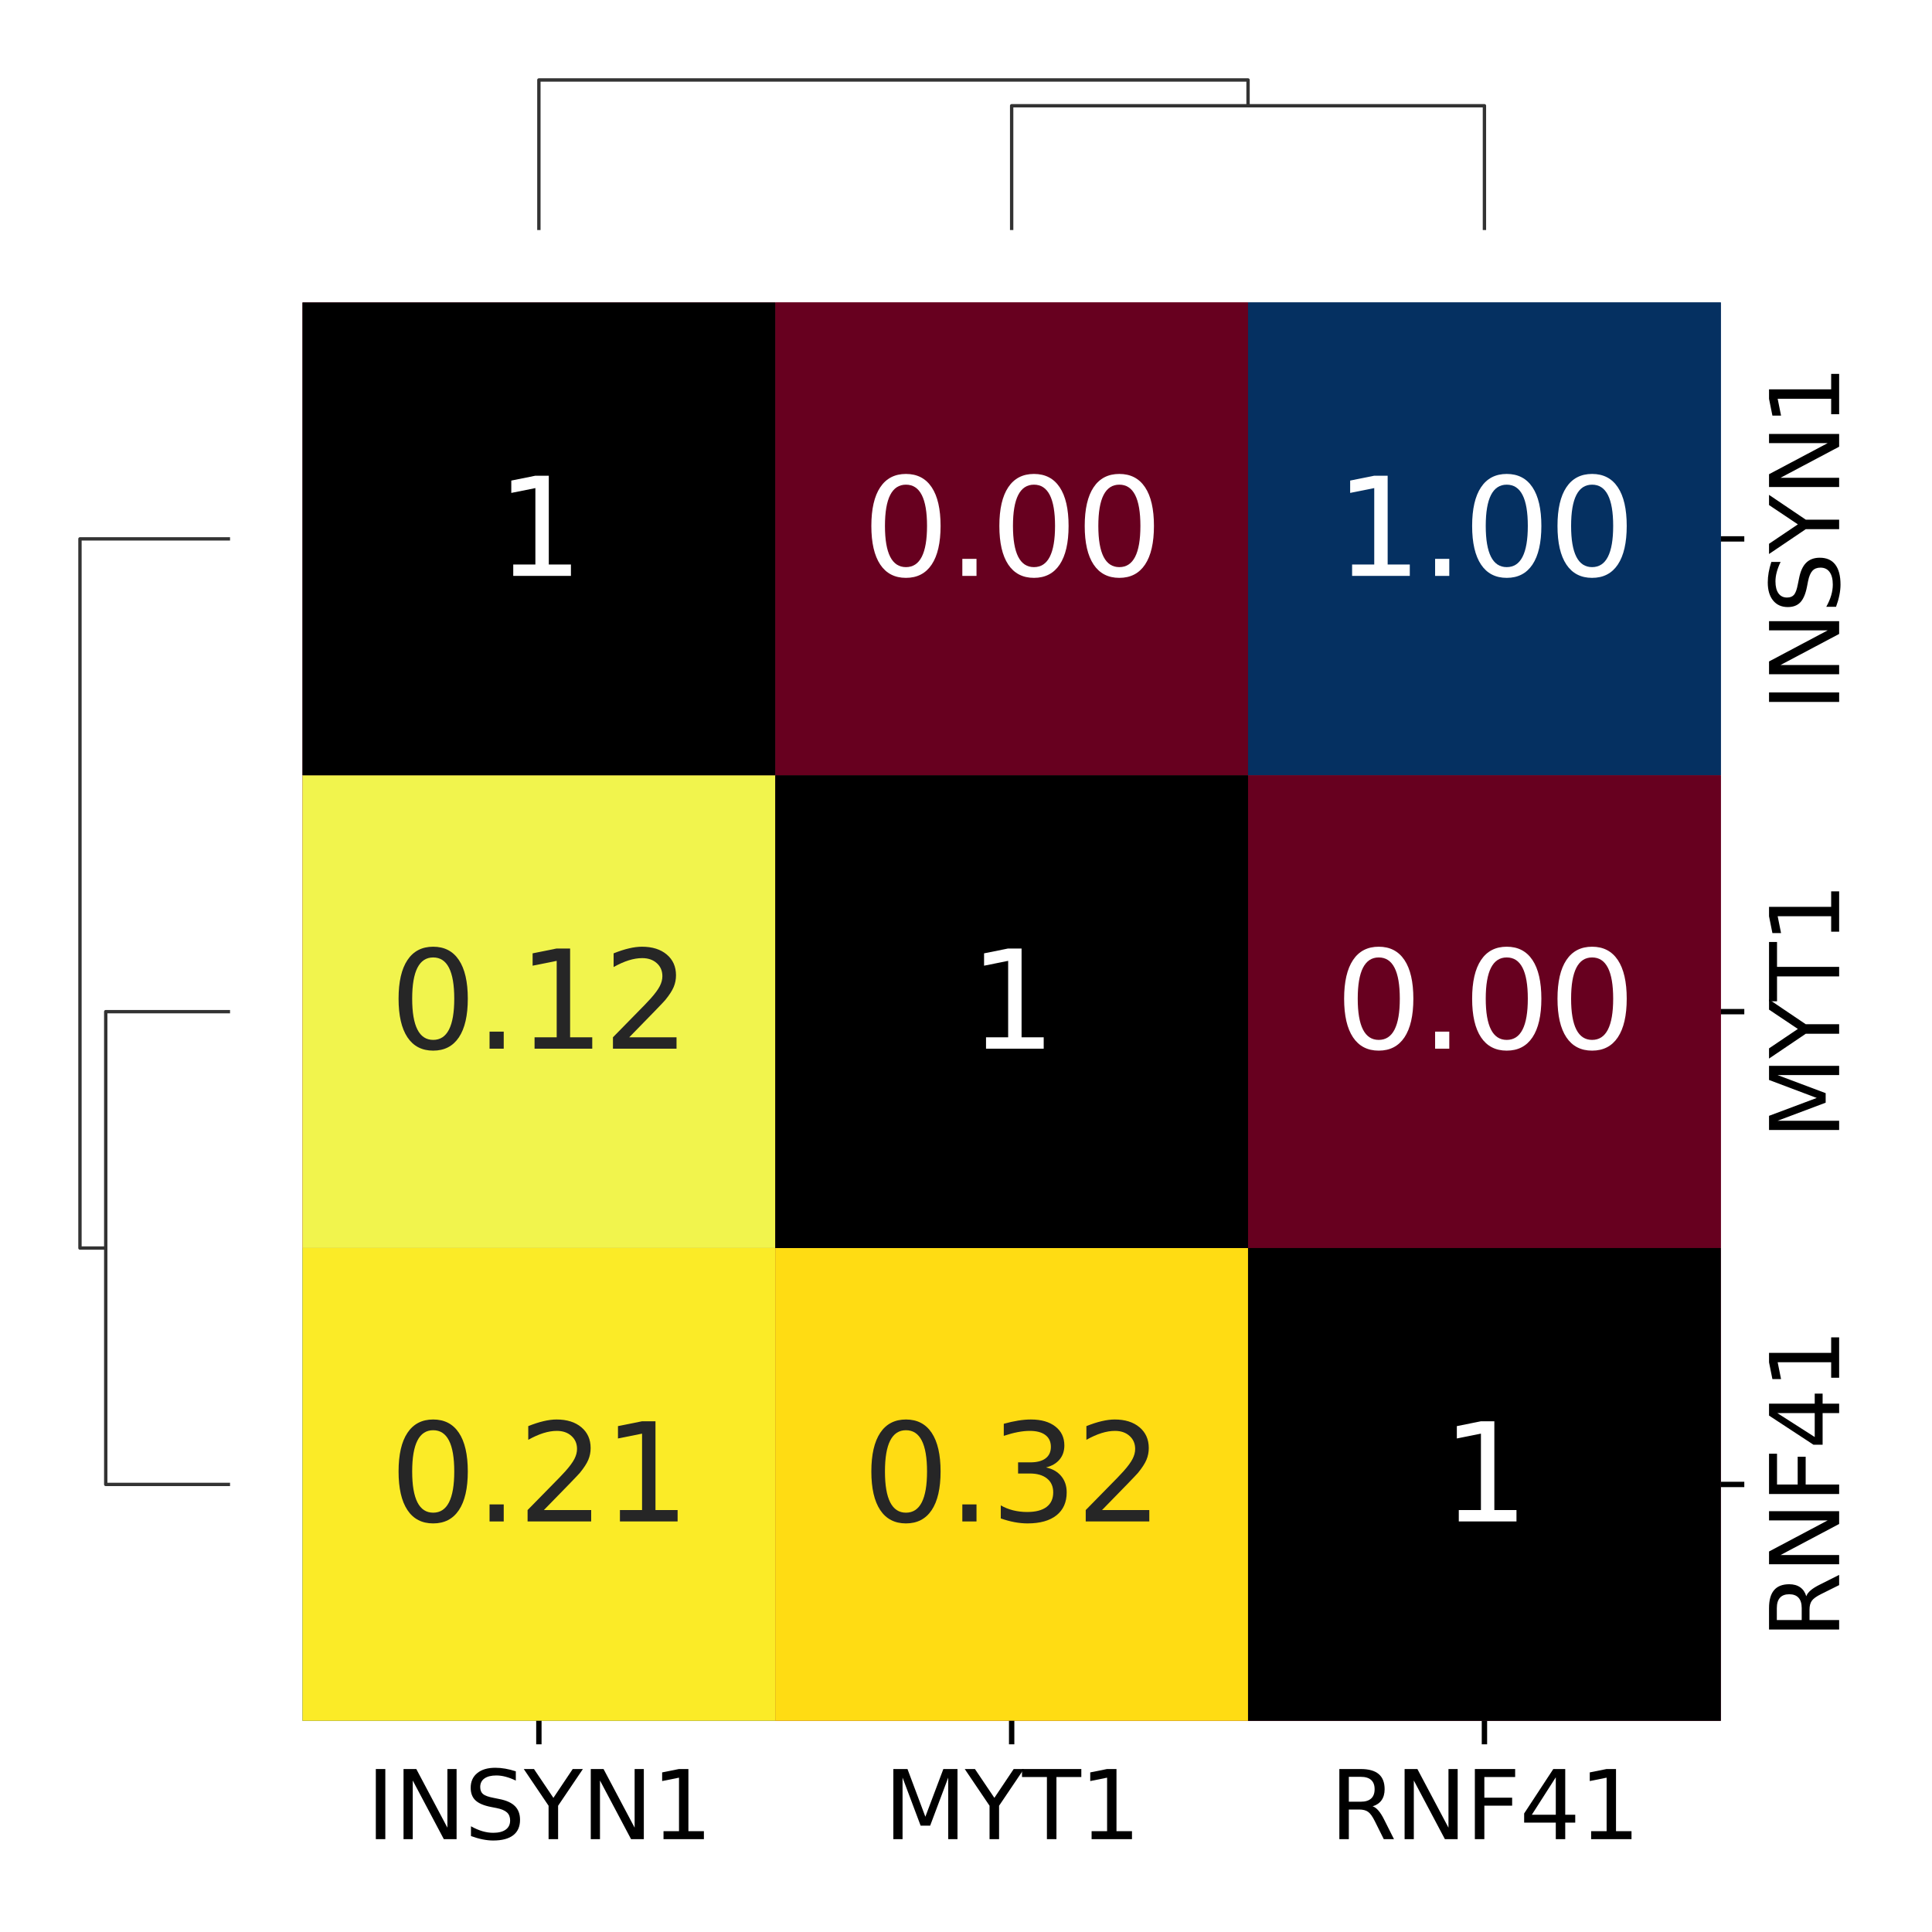 <?xml version="1.0" encoding="utf-8" standalone="no"?>
<!DOCTYPE svg PUBLIC "-//W3C//DTD SVG 1.1//EN"
  "http://www.w3.org/Graphics/SVG/1.1/DTD/svg11.dtd">
<svg xmlns:xlink="http://www.w3.org/1999/xlink" width="288pt" height="288pt" viewBox="0 0 288 288" xmlns="http://www.w3.org/2000/svg" version="1.1">
 <defs>
  <style type="text/css">*{stroke-linejoin: round; stroke-linecap: butt}</style>
 </defs>
 <g id="figure_1">
  <g id="patch_1">
   <path d="M 0 288 
L 288 288 
L 288 0 
L 0 0 
z
" style="fill: #ffffff"/>
  </g>
  <g id="axes_1">
   <g id="LineCollection_1">
    <path d="M 34.292 150.806 
L 15.763 150.806 
L 15.763 221.282 
L 34.292 221.282 
" clip-path="url(#p4265478414)" style="fill: none; stroke: #333333; stroke-width: 0.5"/>
    <path d="M 34.292 80.33 
L 11.919 80.33 
L 11.919 186.044 
L 15.763 186.044 
" clip-path="url(#p4265478414)" style="fill: none; stroke: #333333; stroke-width: 0.5"/>
   </g>
  </g>
  <g id="axes_2">
   <g id="LineCollection_2">
    <path d="M 150.806 34.292 
L 150.806 15.763 
L 221.282 15.763 
L 221.282 34.292 
" clip-path="url(#pa27705b483)" style="fill: none; stroke: #333333; stroke-width: 0.5"/>
    <path d="M 80.33 34.292 
L 80.33 11.919 
L 186.044 11.919 
L 186.044 15.763 
" clip-path="url(#pa27705b483)" style="fill: none; stroke: #333333; stroke-width: 0.5"/>
   </g>
  </g>
  <g id="axes_3">
   <g id="patch_2">
    <path d="M 45.092 256.52 
L 256.52 256.52 
L 256.52 45.092 
L 45.092 45.092 
z
" style="fill: #ffffff"/>
   </g>
   <g id="QuadMesh_1">
    <path d="M 45.092 45.092 
L 115.568 45.092 
L 115.568 115.568 
L 45.092 115.568 
L 45.092 45.092 
" clip-path="url(#p3779ebf0c8)" style="fill: #67001f"/>
    <path d="M 115.568 45.092 
L 186.044 45.092 
L 186.044 115.568 
L 115.568 115.568 
L 115.568 45.092 
" clip-path="url(#p3779ebf0c8)" style="fill: #67001f"/>
    <path d="M 186.044 45.092 
L 256.52 45.092 
L 256.52 115.568 
L 186.044 115.568 
L 186.044 45.092 
" clip-path="url(#p3779ebf0c8)" style="fill: #053061"/>
    <path d="M 45.092 115.568 
L 115.568 115.568 
L 115.568 186.044 
L 45.092 186.044 
L 45.092 115.568 
" clip-path="url(#p3779ebf0c8)" style="fill: #67001f"/>
    <path d="M 115.568 115.568 
L 186.044 115.568 
L 186.044 186.044 
L 115.568 186.044 
L 115.568 115.568 
" clip-path="url(#p3779ebf0c8)" style="fill: #67001f"/>
    <path d="M 186.044 115.568 
L 256.52 115.568 
L 256.52 186.044 
L 186.044 186.044 
L 186.044 115.568 
" clip-path="url(#p3779ebf0c8)" style="fill: #67001f"/>
    <path d="M 45.092 186.044 
L 115.568 186.044 
L 115.568 256.52 
L 45.092 256.52 
L 45.092 186.044 
" clip-path="url(#p3779ebf0c8)" style="fill: #053061"/>
    <path d="M 115.568 186.044 
L 186.044 186.044 
L 186.044 256.52 
L 115.568 256.52 
L 115.568 186.044 
" clip-path="url(#p3779ebf0c8)" style="fill: #67001f"/>
    <path d="M 186.044 186.044 
L 256.52 186.044 
L 256.52 256.52 
L 186.044 256.52 
L 186.044 186.044 
" clip-path="url(#p3779ebf0c8)" style="fill: #67001f"/>
   </g>
   <g id="QuadMesh_2">
    <path d="M 45.092 45.092 
L 115.568 45.092 
L 115.568 115.568 
L 45.092 115.568 
L 45.092 45.092 
" clip-path="url(#p3779ebf0c8)" style="fill: none"/>
    <path d="M 115.568 45.092 
L 186.044 45.092 
L 186.044 115.568 
L 115.568 115.568 
L 115.568 45.092 
" clip-path="url(#p3779ebf0c8)" style="fill: #67001f"/>
    <path d="M 186.044 45.092 
L 256.52 45.092 
L 256.52 115.568 
L 186.044 115.568 
L 186.044 45.092 
" clip-path="url(#p3779ebf0c8)" style="fill: #053061"/>
    <path d="M 45.092 115.568 
L 115.568 115.568 
L 115.568 186.044 
L 45.092 186.044 
L 45.092 115.568 
" clip-path="url(#p3779ebf0c8)" style="fill: none"/>
    <path d="M 115.568 115.568 
L 186.044 115.568 
L 186.044 186.044 
L 115.568 186.044 
L 115.568 115.568 
" clip-path="url(#p3779ebf0c8)" style="fill: none"/>
    <path d="M 186.044 115.568 
L 256.52 115.568 
L 256.52 186.044 
L 186.044 186.044 
L 186.044 115.568 
" clip-path="url(#p3779ebf0c8)" style="fill: #67001f"/>
    <path d="M 45.092 186.044 
L 115.568 186.044 
L 115.568 256.52 
L 45.092 256.52 
L 45.092 186.044 
" clip-path="url(#p3779ebf0c8)" style="fill: none"/>
    <path d="M 115.568 186.044 
L 186.044 186.044 
L 186.044 256.52 
L 115.568 256.52 
L 115.568 186.044 
" clip-path="url(#p3779ebf0c8)" style="fill: none"/>
    <path d="M 186.044 186.044 
L 256.52 186.044 
L 256.52 256.52 
L 186.044 256.52 
L 186.044 186.044 
" clip-path="url(#p3779ebf0c8)" style="fill: none"/>
   </g>
   <g id="QuadMesh_3">
    <path d="M 45.092 45.092 
L 115.568 45.092 
L 115.568 115.568 
L 45.092 115.568 
L 45.092 45.092 
" clip-path="url(#p3779ebf0c8)" style="fill: none"/>
    <path d="M 115.568 45.092 
L 186.044 45.092 
L 186.044 115.568 
L 115.568 115.568 
L 115.568 45.092 
" clip-path="url(#p3779ebf0c8)" style="fill: none"/>
    <path d="M 186.044 45.092 
L 256.52 45.092 
L 256.52 115.568 
L 186.044 115.568 
L 186.044 45.092 
" clip-path="url(#p3779ebf0c8)" style="fill: none"/>
    <path d="M 45.092 115.568 
L 115.568 115.568 
L 115.568 186.044 
L 45.092 186.044 
L 45.092 115.568 
" clip-path="url(#p3779ebf0c8)" style="fill: #f1f44d"/>
    <path d="M 115.568 115.568 
L 186.044 115.568 
L 186.044 186.044 
L 115.568 186.044 
L 115.568 115.568 
" clip-path="url(#p3779ebf0c8)" style="fill: none"/>
    <path d="M 186.044 115.568 
L 256.52 115.568 
L 256.52 186.044 
L 186.044 186.044 
L 186.044 115.568 
" clip-path="url(#p3779ebf0c8)" style="fill: none"/>
    <path d="M 45.092 186.044 
L 115.568 186.044 
L 115.568 256.52 
L 45.092 256.52 
L 45.092 186.044 
" clip-path="url(#p3779ebf0c8)" style="fill: #fbeb27"/>
    <path d="M 115.568 186.044 
L 186.044 186.044 
L 186.044 256.52 
L 115.568 256.52 
L 115.568 186.044 
" clip-path="url(#p3779ebf0c8)" style="fill: #ffdc13"/>
    <path d="M 186.044 186.044 
L 256.52 186.044 
L 256.52 256.52 
L 186.044 256.52 
L 186.044 186.044 
" clip-path="url(#p3779ebf0c8)" style="fill: none"/>
   </g>
   <g id="QuadMesh_4">
    <path d="M 45.092 45.092 
L 115.568 45.092 
L 115.568 115.568 
L 45.092 115.568 
L 45.092 45.092 
" clip-path="url(#p3779ebf0c8)"/>
    <path d="M 115.568 45.092 
L 186.044 45.092 
L 186.044 115.568 
L 115.568 115.568 
L 115.568 45.092 
" clip-path="url(#p3779ebf0c8)" style="fill: none"/>
    <path d="M 186.044 45.092 
L 256.52 45.092 
L 256.52 115.568 
L 186.044 115.568 
L 186.044 45.092 
" clip-path="url(#p3779ebf0c8)" style="fill: none"/>
    <path d="M 45.092 115.568 
L 115.568 115.568 
L 115.568 186.044 
L 45.092 186.044 
L 45.092 115.568 
" clip-path="url(#p3779ebf0c8)" style="fill: none"/>
    <path d="M 115.568 115.568 
L 186.044 115.568 
L 186.044 186.044 
L 115.568 186.044 
L 115.568 115.568 
" clip-path="url(#p3779ebf0c8)"/>
    <path d="M 186.044 115.568 
L 256.52 115.568 
L 256.52 186.044 
L 186.044 186.044 
L 186.044 115.568 
" clip-path="url(#p3779ebf0c8)" style="fill: none"/>
    <path d="M 45.092 186.044 
L 115.568 186.044 
L 115.568 256.52 
L 45.092 256.52 
L 45.092 186.044 
" clip-path="url(#p3779ebf0c8)" style="fill: none"/>
    <path d="M 115.568 186.044 
L 186.044 186.044 
L 186.044 256.52 
L 115.568 256.52 
L 115.568 186.044 
" clip-path="url(#p3779ebf0c8)" style="fill: none"/>
    <path d="M 186.044 186.044 
L 256.52 186.044 
L 256.52 256.52 
L 186.044 256.52 
L 186.044 186.044 
" clip-path="url(#p3779ebf0c8)"/>
   </g>
   <g id="matplotlib.axis_1">
    <g id="xtick_1">
     <g id="line2d_1">
      <defs>
       <path id="mb183c6eb29" d="M 0 0 
L 0 3.5 
" style="stroke: #000000; stroke-width: 0.8"/>
      </defs>
      <g>
       <use xlink:href="#mb183c6eb29" x="80.33" y="256.52" style="stroke: #000000; stroke-width: 0.8"/>
      </g>
     </g>
     <g id="text_1">
      <!-- INSYN1 -->
      <g transform="translate(54.618 274.158) scale(0.14 -0.14)">
       <defs>
        <path id="DejaVuSans-49" d="M 628 4666 
L 1259 4666 
L 1259 0 
L 628 0 
L 628 4666 
z
" transform="scale(0.016)"/>
        <path id="DejaVuSans-4e" d="M 628 4666 
L 1478 4666 
L 3547 763 
L 3547 4666 
L 4159 4666 
L 4159 0 
L 3309 0 
L 1241 3903 
L 1241 0 
L 628 0 
L 628 4666 
z
" transform="scale(0.016)"/>
        <path id="DejaVuSans-53" d="M 3425 4513 
L 3425 3897 
Q 3066 4069 2747 4153 
Q 2428 4238 2131 4238 
Q 1616 4238 1336 4038 
Q 1056 3838 1056 3469 
Q 1056 3159 1242 3001 
Q 1428 2844 1947 2747 
L 2328 2669 
Q 3034 2534 3370 2195 
Q 3706 1856 3706 1288 
Q 3706 609 3251 259 
Q 2797 -91 1919 -91 
Q 1588 -91 1214 -16 
Q 841 59 441 206 
L 441 856 
Q 825 641 1194 531 
Q 1563 422 1919 422 
Q 2459 422 2753 634 
Q 3047 847 3047 1241 
Q 3047 1584 2836 1778 
Q 2625 1972 2144 2069 
L 1759 2144 
Q 1053 2284 737 2584 
Q 422 2884 422 3419 
Q 422 4038 858 4394 
Q 1294 4750 2059 4750 
Q 2388 4750 2728 4690 
Q 3069 4631 3425 4513 
z
" transform="scale(0.016)"/>
        <path id="DejaVuSans-59" d="M -13 4666 
L 666 4666 
L 1959 2747 
L 3244 4666 
L 3922 4666 
L 2272 2222 
L 2272 0 
L 1638 0 
L 1638 2222 
L -13 4666 
z
" transform="scale(0.016)"/>
        <path id="DejaVuSans-31" d="M 794 531 
L 1825 531 
L 1825 4091 
L 703 3866 
L 703 4441 
L 1819 4666 
L 2450 4666 
L 2450 531 
L 3481 531 
L 3481 0 
L 794 0 
L 794 531 
z
" transform="scale(0.016)"/>
       </defs>
       <use xlink:href="#DejaVuSans-49"/>
       <use xlink:href="#DejaVuSans-4e" x="29.492"/>
       <use xlink:href="#DejaVuSans-53" x="104.297"/>
       <use xlink:href="#DejaVuSans-59" x="167.773"/>
       <use xlink:href="#DejaVuSans-4e" x="228.857"/>
       <use xlink:href="#DejaVuSans-31" x="303.662"/>
      </g>
     </g>
    </g>
    <g id="xtick_2">
     <g id="line2d_2">
      <g>
       <use xlink:href="#mb183c6eb29" x="150.806" y="256.52" style="stroke: #000000; stroke-width: 0.8"/>
      </g>
     </g>
     <g id="text_2">
      <!-- MYT1 -->
      <g transform="translate(131.762 274.158) scale(0.14 -0.14)">
       <defs>
        <path id="DejaVuSans-4d" d="M 628 4666 
L 1569 4666 
L 2759 1491 
L 3956 4666 
L 4897 4666 
L 4897 0 
L 4281 0 
L 4281 4097 
L 3078 897 
L 2444 897 
L 1241 4097 
L 1241 0 
L 628 0 
L 628 4666 
z
" transform="scale(0.016)"/>
        <path id="DejaVuSans-54" d="M -19 4666 
L 3928 4666 
L 3928 4134 
L 2272 4134 
L 2272 0 
L 1638 0 
L 1638 4134 
L -19 4134 
L -19 4666 
z
" transform="scale(0.016)"/>
       </defs>
       <use xlink:href="#DejaVuSans-4d"/>
       <use xlink:href="#DejaVuSans-59" x="86.279"/>
       <use xlink:href="#DejaVuSans-54" x="147.363"/>
       <use xlink:href="#DejaVuSans-31" x="208.447"/>
      </g>
     </g>
    </g>
    <g id="xtick_3">
     <g id="line2d_3">
      <g>
       <use xlink:href="#mb183c6eb29" x="221.282" y="256.52" style="stroke: #000000; stroke-width: 0.8"/>
      </g>
     </g>
     <g id="text_3">
      <!-- RNF41 -->
      <g transform="translate(198.248 274.158) scale(0.14 -0.14)">
       <defs>
        <path id="DejaVuSans-52" d="M 2841 2188 
Q 3044 2119 3236 1894 
Q 3428 1669 3622 1275 
L 4263 0 
L 3584 0 
L 2988 1197 
Q 2756 1666 2539 1819 
Q 2322 1972 1947 1972 
L 1259 1972 
L 1259 0 
L 628 0 
L 628 4666 
L 2053 4666 
Q 2853 4666 3247 4331 
Q 3641 3997 3641 3322 
Q 3641 2881 3436 2590 
Q 3231 2300 2841 2188 
z
M 1259 4147 
L 1259 2491 
L 2053 2491 
Q 2509 2491 2742 2702 
Q 2975 2913 2975 3322 
Q 2975 3731 2742 3939 
Q 2509 4147 2053 4147 
L 1259 4147 
z
" transform="scale(0.016)"/>
        <path id="DejaVuSans-46" d="M 628 4666 
L 3309 4666 
L 3309 4134 
L 1259 4134 
L 1259 2759 
L 3109 2759 
L 3109 2228 
L 1259 2228 
L 1259 0 
L 628 0 
L 628 4666 
z
" transform="scale(0.016)"/>
        <path id="DejaVuSans-34" d="M 2419 4116 
L 825 1625 
L 2419 1625 
L 2419 4116 
z
M 2253 4666 
L 3047 4666 
L 3047 1625 
L 3713 1625 
L 3713 1100 
L 3047 1100 
L 3047 0 
L 2419 0 
L 2419 1100 
L 313 1100 
L 313 1709 
L 2253 4666 
z
" transform="scale(0.016)"/>
       </defs>
       <use xlink:href="#DejaVuSans-52"/>
       <use xlink:href="#DejaVuSans-4e" x="69.482"/>
       <use xlink:href="#DejaVuSans-46" x="144.287"/>
       <use xlink:href="#DejaVuSans-34" x="201.807"/>
       <use xlink:href="#DejaVuSans-31" x="265.43"/>
      </g>
     </g>
    </g>
   </g>
   <g id="matplotlib.axis_2">
    <g id="ytick_1">
     <g id="line2d_4">
      <defs>
       <path id="m355d39c031" d="M 0 0 
L 3.5 0 
" style="stroke: #000000; stroke-width: 0.8"/>
      </defs>
      <g>
       <use xlink:href="#m355d39c031" x="256.52" y="80.33" style="stroke: #000000; stroke-width: 0.8"/>
      </g>
     </g>
     <g id="text_4">
      <!-- INSYN1 -->
      <g transform="translate(274.158 106.042) rotate(-90) scale(0.14 -0.14)">
       <use xlink:href="#DejaVuSans-49"/>
       <use xlink:href="#DejaVuSans-4e" x="29.492"/>
       <use xlink:href="#DejaVuSans-53" x="104.297"/>
       <use xlink:href="#DejaVuSans-59" x="167.773"/>
       <use xlink:href="#DejaVuSans-4e" x="228.857"/>
       <use xlink:href="#DejaVuSans-31" x="303.662"/>
      </g>
     </g>
    </g>
    <g id="ytick_2">
     <g id="line2d_5">
      <g>
       <use xlink:href="#m355d39c031" x="256.52" y="150.806" style="stroke: #000000; stroke-width: 0.8"/>
      </g>
     </g>
     <g id="text_5">
      <!-- MYT1 -->
      <g transform="translate(274.158 169.85) rotate(-90) scale(0.14 -0.14)">
       <use xlink:href="#DejaVuSans-4d"/>
       <use xlink:href="#DejaVuSans-59" x="86.279"/>
       <use xlink:href="#DejaVuSans-54" x="147.363"/>
       <use xlink:href="#DejaVuSans-31" x="208.447"/>
      </g>
     </g>
    </g>
    <g id="ytick_3">
     <g id="line2d_6">
      <g>
       <use xlink:href="#m355d39c031" x="256.52" y="221.282" style="stroke: #000000; stroke-width: 0.8"/>
      </g>
     </g>
     <g id="text_6">
      <!-- RNF41 -->
      <g transform="translate(274.158 244.316) rotate(-90) scale(0.14 -0.14)">
       <use xlink:href="#DejaVuSans-52"/>
       <use xlink:href="#DejaVuSans-4e" x="69.482"/>
       <use xlink:href="#DejaVuSans-46" x="144.287"/>
       <use xlink:href="#DejaVuSans-34" x="201.807"/>
       <use xlink:href="#DejaVuSans-31" x="265.43"/>
      </g>
     </g>
    </g>
   </g>
   <g id="text_7">
    <!-- 0.00 -->
    <g style="fill: #ffffff" transform="translate(128.54 85.849) scale(0.2 -0.2)">
     <defs>
      <path id="DejaVuSans-30" d="M 2034 4250 
Q 1547 4250 1301 3770 
Q 1056 3291 1056 2328 
Q 1056 1369 1301 889 
Q 1547 409 2034 409 
Q 2525 409 2770 889 
Q 3016 1369 3016 2328 
Q 3016 3291 2770 3770 
Q 2525 4250 2034 4250 
z
M 2034 4750 
Q 2819 4750 3233 4129 
Q 3647 3509 3647 2328 
Q 3647 1150 3233 529 
Q 2819 -91 2034 -91 
Q 1250 -91 836 529 
Q 422 1150 422 2328 
Q 422 3509 836 4129 
Q 1250 4750 2034 4750 
z
" transform="scale(0.016)"/>
      <path id="DejaVuSans-2e" d="M 684 794 
L 1344 794 
L 1344 0 
L 684 0 
L 684 794 
z
" transform="scale(0.016)"/>
     </defs>
     <use xlink:href="#DejaVuSans-30"/>
     <use xlink:href="#DejaVuSans-2e" x="63.623"/>
     <use xlink:href="#DejaVuSans-30" x="95.41"/>
     <use xlink:href="#DejaVuSans-30" x="159.033"/>
    </g>
   </g>
   <g id="text_8">
    <!-- 1.00 -->
    <g style="fill: #ffffff" transform="translate(199.016 85.849) scale(0.2 -0.2)">
     <use xlink:href="#DejaVuSans-31"/>
     <use xlink:href="#DejaVuSans-2e" x="63.623"/>
     <use xlink:href="#DejaVuSans-30" x="95.41"/>
     <use xlink:href="#DejaVuSans-30" x="159.033"/>
    </g>
   </g>
   <g id="text_9">
    <!-- 0.00 -->
    <g style="fill: #ffffff" transform="translate(199.016 156.325) scale(0.2 -0.2)">
     <use xlink:href="#DejaVuSans-30"/>
     <use xlink:href="#DejaVuSans-2e" x="63.623"/>
     <use xlink:href="#DejaVuSans-30" x="95.41"/>
     <use xlink:href="#DejaVuSans-30" x="159.033"/>
    </g>
   </g>
   <g id="text_10">
    <!-- 0.12 -->
    <g style="fill: #262626" transform="translate(58.064 156.325) scale(0.2 -0.2)">
     <defs>
      <path id="DejaVuSans-32" d="M 1228 531 
L 3431 531 
L 3431 0 
L 469 0 
L 469 531 
Q 828 903 1448 1529 
Q 2069 2156 2228 2338 
Q 2531 2678 2651 2914 
Q 2772 3150 2772 3378 
Q 2772 3750 2511 3984 
Q 2250 4219 1831 4219 
Q 1534 4219 1204 4116 
Q 875 4013 500 3803 
L 500 4441 
Q 881 4594 1212 4672 
Q 1544 4750 1819 4750 
Q 2544 4750 2975 4387 
Q 3406 4025 3406 3419 
Q 3406 3131 3298 2873 
Q 3191 2616 2906 2266 
Q 2828 2175 2409 1742 
Q 1991 1309 1228 531 
z
" transform="scale(0.016)"/>
     </defs>
     <use xlink:href="#DejaVuSans-30"/>
     <use xlink:href="#DejaVuSans-2e" x="63.623"/>
     <use xlink:href="#DejaVuSans-31" x="95.41"/>
     <use xlink:href="#DejaVuSans-32" x="159.033"/>
    </g>
   </g>
   <g id="text_11">
    <!-- 0.21 -->
    <g style="fill: #262626" transform="translate(58.064 226.801) scale(0.2 -0.2)">
     <use xlink:href="#DejaVuSans-30"/>
     <use xlink:href="#DejaVuSans-2e" x="63.623"/>
     <use xlink:href="#DejaVuSans-32" x="95.41"/>
     <use xlink:href="#DejaVuSans-31" x="159.033"/>
    </g>
   </g>
   <g id="text_12">
    <!-- 0.32 -->
    <g style="fill: #262626" transform="translate(128.54 226.801) scale(0.2 -0.2)">
     <defs>
      <path id="DejaVuSans-33" d="M 2597 2516 
Q 3050 2419 3304 2112 
Q 3559 1806 3559 1356 
Q 3559 666 3084 287 
Q 2609 -91 1734 -91 
Q 1441 -91 1130 -33 
Q 819 25 488 141 
L 488 750 
Q 750 597 1062 519 
Q 1375 441 1716 441 
Q 2309 441 2620 675 
Q 2931 909 2931 1356 
Q 2931 1769 2642 2001 
Q 2353 2234 1838 2234 
L 1294 2234 
L 1294 2753 
L 1863 2753 
Q 2328 2753 2575 2939 
Q 2822 3125 2822 3475 
Q 2822 3834 2567 4026 
Q 2313 4219 1838 4219 
Q 1578 4219 1281 4162 
Q 984 4106 628 3988 
L 628 4550 
Q 988 4650 1302 4700 
Q 1616 4750 1894 4750 
Q 2613 4750 3031 4423 
Q 3450 4097 3450 3541 
Q 3450 3153 3228 2886 
Q 3006 2619 2597 2516 
z
" transform="scale(0.016)"/>
     </defs>
     <use xlink:href="#DejaVuSans-30"/>
     <use xlink:href="#DejaVuSans-2e" x="63.623"/>
     <use xlink:href="#DejaVuSans-33" x="95.41"/>
     <use xlink:href="#DejaVuSans-32" x="159.033"/>
    </g>
   </g>
   <g id="text_13">
    <!-- 1 -->
    <g style="fill: #ffffff" transform="translate(73.968 85.849) scale(0.2 -0.2)">
     <use xlink:href="#DejaVuSans-31"/>
    </g>
   </g>
   <g id="text_14">
    <!-- 1 -->
    <g style="fill: #ffffff" transform="translate(144.444 156.325) scale(0.2 -0.2)">
     <use xlink:href="#DejaVuSans-31"/>
    </g>
   </g>
   <g id="text_15">
    <!-- 1 -->
    <g style="fill: #ffffff" transform="translate(214.919 226.801) scale(0.2 -0.2)">
     <use xlink:href="#DejaVuSans-31"/>
    </g>
   </g>
  </g>
 </g>
 <defs>
  <clipPath id="p4265478414">
   <rect x="10.8" y="45.092" width="23.492" height="211.428"/>
  </clipPath>
  <clipPath id="pa27705b483">
   <rect x="45.092" y="10.8" width="211.428" height="23.492"/>
  </clipPath>
  <clipPath id="p3779ebf0c8">
   <rect x="45.092" y="45.092" width="211.428" height="211.428"/>
  </clipPath>
 </defs>
</svg>
